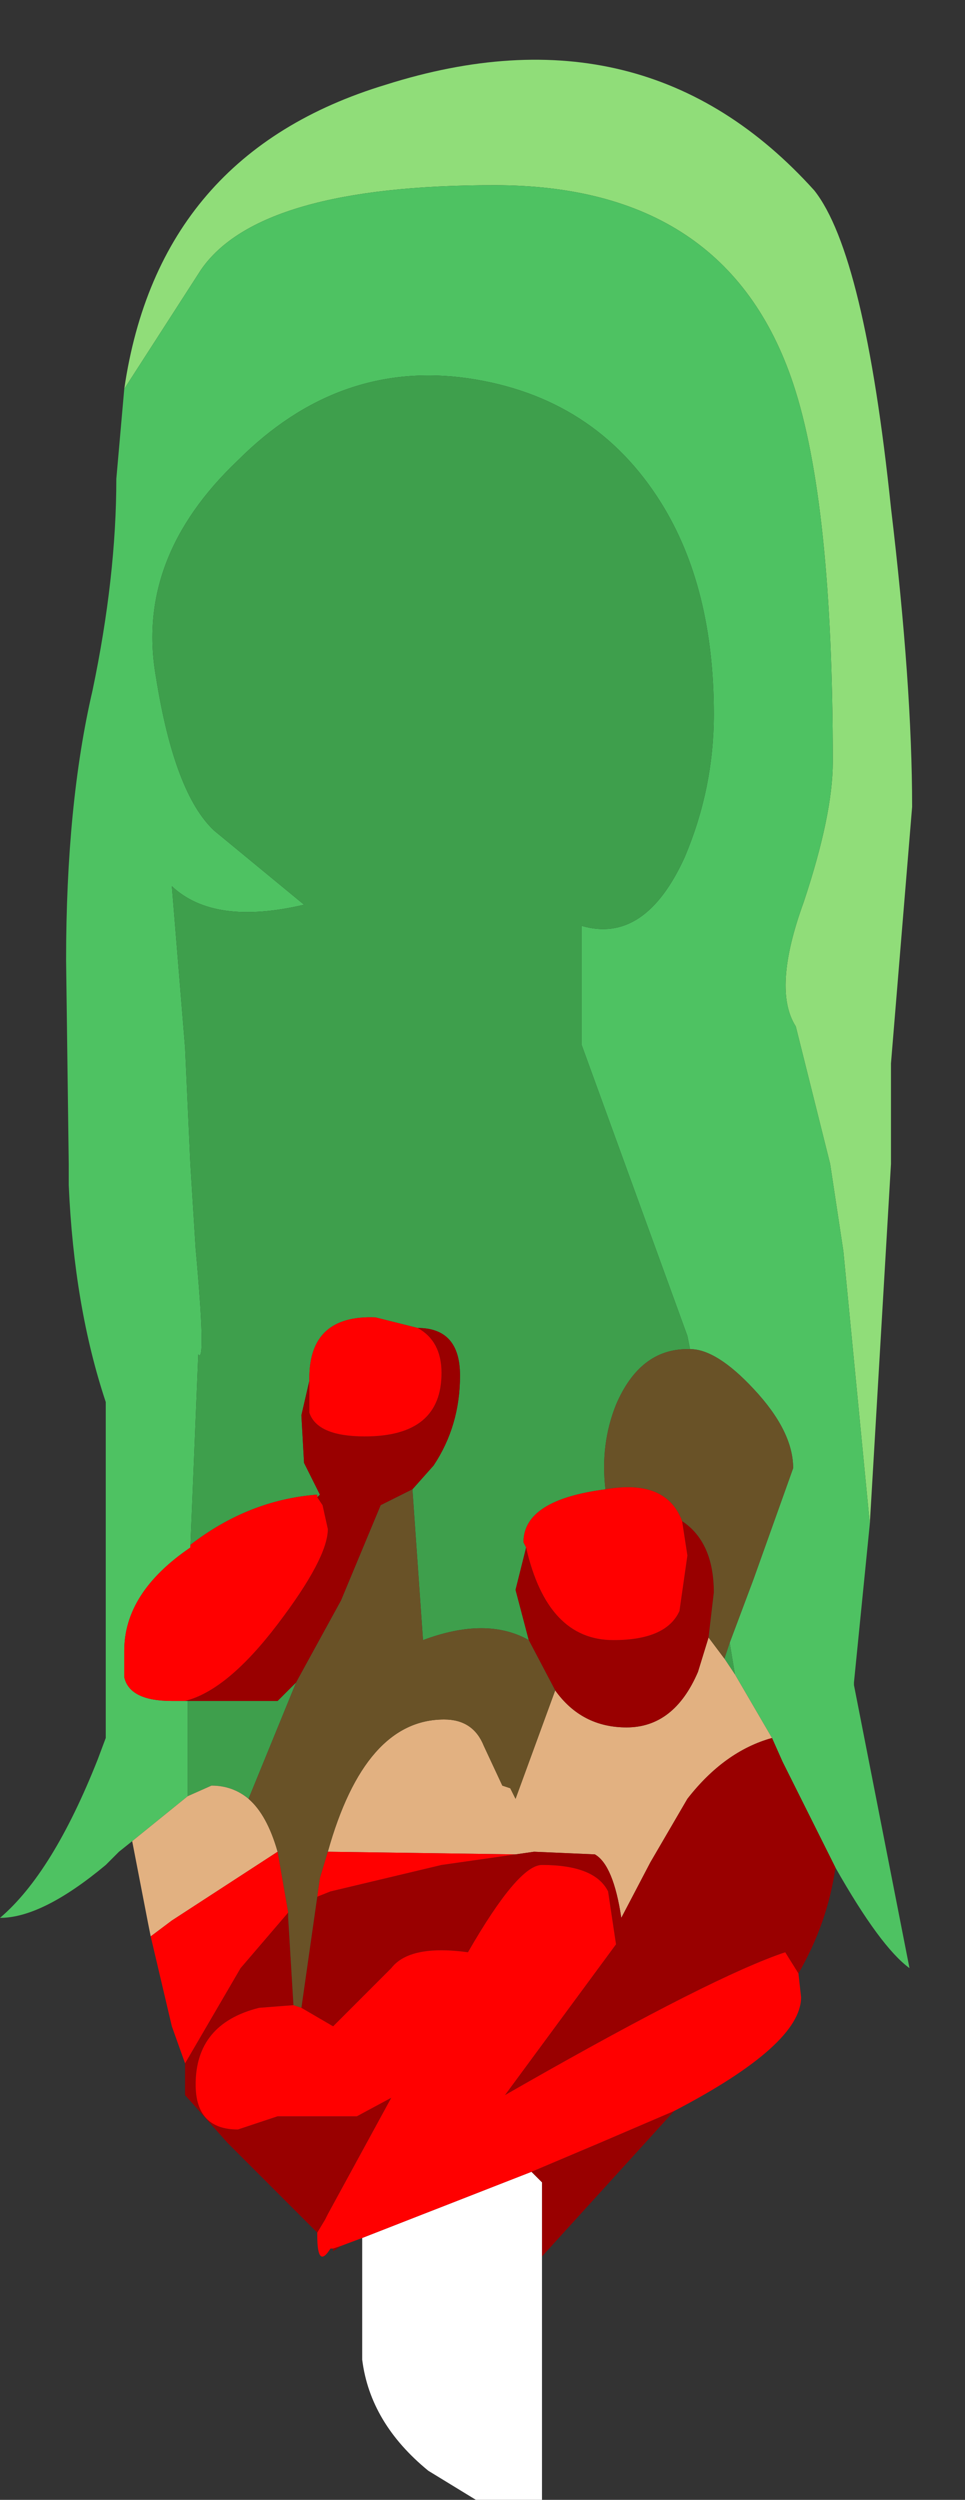 <?xml version="1.0" encoding="UTF-8" standalone="no"?>
<svg xmlns:ffdec="https://www.free-decompiler.com/flash" xmlns:xlink="http://www.w3.org/1999/xlink" ffdec:objectType="frame" height="47.25px" width="18.25px" xmlns="http://www.w3.org/2000/svg">
  <rect width="100%" height="100%" fill="#333333" stroke="none"/>
  <g transform="matrix(1.0, 0.0, 0.0, 1.0, 9.25, 24.25)">
    <use ffdec:characterId="1634" height="46.1" transform="matrix(1.0, 0.0, 0.0, 1.0, -9.25, -23.1)" width="17.25" xlink:href="#shape0"/>
  </g>
  <defs>
    <g id="shape0" transform="matrix(1.0, 0.0, 0.0, 1.0, 9.25, 23.1)">
      <path d="M7.2 4.55 L6.7 -0.6 6.45 -2.25 5.8 -4.85 Q5.35 -5.55 5.95 -7.2 6.5 -8.85 6.5 -9.85 6.5 -14.75 5.75 -17.0 4.5 -20.75 0.1 -20.75 -4.35 -20.75 -5.45 -19.15 L-6.9 -16.9 Q-6.25 -21.35 -1.95 -22.65 2.95 -24.2 6.15 -20.65 7.1 -19.45 7.6 -14.65 8.0 -11.3 8.0 -9.0 L7.6 -4.15 7.6 -2.25 7.2 4.55" fill="#90dd79" fill-rule="evenodd" stroke="none"/>
      <path d="M-6.9 -16.9 L-5.45 -19.15 Q-4.35 -20.75 0.1 -20.75 4.5 -20.75 5.75 -17.0 6.5 -14.75 6.5 -9.85 6.5 -8.85 5.95 -7.2 5.35 -5.55 5.8 -4.85 L6.45 -2.25 6.7 -0.6 7.2 4.55 6.9 7.55 6.9 7.6 7.95 12.95 Q7.4 12.55 6.55 11.05 L5.55 9.05 5.35 8.6 4.65 7.4 4.55 6.8 5.0 5.6 5.75 3.5 Q5.75 2.8 5.0 2.0 4.3 1.25 3.8 1.25 L3.75 1.0 1.75 -4.5 1.75 -6.75 Q2.95 -6.4 3.7 -8.05 4.25 -9.35 4.25 -10.75 4.25 -13.15 3.25 -14.75 2.0 -16.75 -0.4 -17.1 -2.85 -17.45 -4.75 -15.55 -6.7 -13.7 -6.3 -11.45 -5.95 -9.25 -5.2 -8.55 L-3.5 -7.15 Q-5.2 -6.75 -6.0 -7.5 L-5.75 -4.45 -5.65 -2.25 -5.55 -0.65 Q-5.35 1.55 -5.5 1.35 L-5.65 5.0 Q-6.9 5.85 -6.9 6.95 L-6.9 7.45 Q-6.8 7.9 -6.0 7.9 L-5.75 7.9 -5.7 7.9 -5.7 9.7 -6.75 10.55 -7.0 10.75 -7.25 11.0 Q-8.45 12.0 -9.25 12.0 -8.25 11.15 -7.4 9.0 L-7.25 8.6 -7.25 2.25 Q-7.85 0.45 -7.95 -1.85 L-7.95 -2.25 -8.0 -6.1 Q-8.0 -9.05 -7.5 -11.2 -7.05 -13.35 -7.05 -15.2 L-6.9 -16.9" fill="#4ec262" fill-rule="evenodd" stroke="none"/>
      <path d="M-5.7 9.7 L-5.7 7.9 -4.0 7.9 -3.65 7.55 -4.55 9.75 Q-4.85 9.5 -5.25 9.5 L-5.7 9.7 M-5.65 5.0 L-5.5 1.35 Q-5.35 1.55 -5.55 -0.65 L-5.65 -2.25 -5.75 -4.45 -6.0 -7.5 Q-5.2 -6.75 -3.5 -7.15 L-5.2 -8.55 Q-5.95 -9.25 -6.3 -11.45 -6.7 -13.7 -4.75 -15.55 -2.85 -17.45 -0.4 -17.1 2.0 -16.75 3.25 -14.75 4.25 -13.15 4.25 -10.75 4.25 -9.35 3.7 -8.05 2.95 -6.4 1.75 -6.75 L1.75 -4.5 3.75 1.0 3.8 1.25 3.75 1.25 Q2.85 1.25 2.4 2.3 2.1 3.05 2.2 3.9 0.65 4.1 0.65 4.9 L0.7 5.0 0.5 5.8 0.75 6.75 Q-0.05 6.3 -1.25 6.75 L-1.45 3.9 -1.05 3.45 Q-0.55 2.7 -0.55 1.75 -0.55 0.85 -1.35 0.85 L-2.15 0.65 Q-3.4 0.6 -3.4 1.8 L-3.4 1.85 -3.55 2.5 -3.5 3.4 -3.2 4.0 -3.25 4.05 -3.25 4.0 Q-4.55 4.1 -5.65 4.95 L-5.65 5.0 M4.55 6.8 L4.65 7.4 4.45 7.1 4.55 6.8" fill="#3e9f4c" fill-rule="evenodd" stroke="none"/>
      <path d="M-6.75 10.55 L-5.7 9.7 -5.25 9.5 Q-4.85 9.5 -4.55 9.75 -4.2 10.05 -4.0 10.75 L-6.0 12.05 -6.4 12.35 -6.45 12.1 -6.75 10.55 M4.65 7.4 L5.35 8.6 Q4.45 8.85 3.75 9.75 L3.05 10.95 2.5 12.0 Q2.35 11.0 2.0 10.8 L0.85 10.75 0.5 10.8 -3.05 10.75 Q-2.35 8.25 -0.85 8.25 -0.3 8.25 -0.1 8.75 L0.25 9.5 0.4 9.55 0.5 9.75 1.25 7.7 Q1.75 8.4 2.6 8.4 3.5 8.4 3.95 7.35 L4.15 6.7 4.45 7.1 4.65 7.4" fill="#e2b181" fill-rule="evenodd" stroke="none"/>
      <path d="M-5.7 7.9 L-5.75 7.9 Q-4.95 7.7 -4.0 6.45 -3.05 5.2 -3.05 4.65 L-3.15 4.2 -3.25 4.05 -3.2 4.0 -3.5 3.4 -3.55 2.5 -3.4 1.85 -3.4 2.45 Q-3.25 2.9 -2.35 2.9 -0.9 2.9 -0.9 1.7 -0.9 1.1 -1.35 0.85 -0.55 0.85 -0.55 1.75 -0.55 2.7 -1.05 3.45 L-1.45 3.9 -2.05 4.2 -2.8 6.0 -3.65 7.55 -4.0 7.9 -5.7 7.9 M5.35 8.6 L5.55 9.05 6.55 11.05 Q6.4 12.1 5.85 13.05 L5.6 12.65 Q4.25 13.1 0.65 15.15 L0.3 15.35 2.4 12.5 2.25 11.5 Q2.0 11.0 1.0 11.0 0.55 11.0 -0.4 12.65 -1.5 12.5 -1.85 12.95 L-2.95 14.05 -3.55 13.7 -3.25 11.6 -3.0 11.5 -0.9 11.0 0.5 10.8 0.85 10.75 2.0 10.8 Q2.35 11.0 2.5 12.0 L3.05 10.95 3.75 9.75 Q4.45 8.85 5.35 8.6 M3.65 4.5 Q4.25 4.9 4.25 5.85 L4.15 6.7 3.95 7.35 Q3.5 8.4 2.6 8.4 1.75 8.4 1.25 7.7 L0.75 6.75 0.5 5.8 0.7 5.0 Q1.1 6.75 2.35 6.75 3.35 6.75 3.6 6.2 L3.75 5.15 3.65 4.5 M3.5 15.65 L1.0 18.4 1.0 17.0 0.8 16.8 2.1 16.25 3.5 15.65 M-2.8 18.2 L-2.95 18.3 -2.95 18.25 -2.8 18.2 M-3.25 17.95 L-4.95 16.25 -5.75 15.35 -5.75 14.75 -4.7 12.95 -3.8 11.9 -3.8 12.0 -3.7 13.65 -4.35 13.7 Q-5.55 14.0 -5.55 15.15 -5.55 16.0 -4.75 16.0 L-4.0 15.75 -2.5 15.75 -1.85 15.4 -3.05 17.6 -3.1 17.7 -3.25 17.95" fill="#990000" fill-rule="evenodd" stroke="none"/>
      <path d="M1.0 18.4 L1.0 23.0 -0.25 23.0 -1.15 22.45 Q-2.25 21.55 -2.4 20.35 L-2.4 18.05 0.8 16.8 1.0 17.0 1.0 18.4" fill="#ffffff" fill-rule="evenodd" stroke="none"/>
      <path d="M3.8 1.25 Q4.3 1.25 5.0 2.0 5.75 2.8 5.75 3.5 L5.0 5.6 4.55 6.8 4.45 7.1 4.15 6.7 4.25 5.85 Q4.25 4.9 3.65 4.5 3.35 3.7 2.2 3.9 2.1 3.05 2.4 2.3 2.85 1.25 3.75 1.25 L3.8 1.25 M0.75 6.75 L1.25 7.7 0.5 9.75 0.4 9.55 0.25 9.5 -0.1 8.75 Q-0.3 8.25 -0.85 8.25 -2.35 8.25 -3.05 10.75 L-3.2 11.25 -3.25 11.6 -3.55 13.7 -3.7 13.65 -3.8 12.0 -3.8 11.9 -4.0 10.75 Q-4.2 10.05 -4.55 9.75 L-3.65 7.55 -2.8 6.0 -2.05 4.2 -1.45 3.9 -1.25 6.75 Q-0.05 6.3 0.75 6.75" fill="#695227" fill-rule="evenodd" stroke="none"/>
      <path d="M-5.75 7.9 L-6.0 7.9 Q-6.8 7.9 -6.9 7.45 L-6.9 6.95 Q-6.9 5.85 -5.65 5.0 L-5.65 4.95 Q-4.55 4.1 -3.25 4.0 L-3.25 4.05 -3.15 4.2 -3.05 4.65 Q-3.05 5.2 -4.0 6.45 -4.95 7.7 -5.75 7.9 M2.2 3.9 Q3.35 3.7 3.65 4.5 L3.75 5.15 3.6 6.2 Q3.35 6.75 2.35 6.75 1.1 6.75 0.7 5.0 L0.65 4.9 Q0.65 4.1 2.2 3.9 M-3.55 13.7 L-2.95 14.05 -1.85 12.95 Q-1.5 12.5 -0.4 12.65 0.55 11.0 1.0 11.0 2.0 11.0 2.25 11.5 L2.4 12.5 0.3 15.35 0.65 15.15 Q4.25 13.1 5.6 12.65 L5.85 13.05 5.9 13.5 Q5.9 14.4 3.5 15.65 L2.1 16.25 0.8 16.8 -2.4 18.05 -2.8 18.2 -2.95 18.25 -3.0 18.25 Q-3.25 18.65 -3.25 18.0 L-3.25 17.95 -3.1 17.7 -3.05 17.6 -1.85 15.4 -2.5 15.75 -4.0 15.75 -4.75 16.0 Q-5.55 16.0 -5.55 15.15 -5.55 14.0 -4.35 13.7 L-3.7 13.65 -3.55 13.7 M-3.05 10.75 L0.5 10.8 -0.9 11.0 -3.0 11.5 -3.25 11.6 -3.2 11.25 -3.05 10.75 M-5.75 14.75 L-6.0 14.05 -6.4 12.35 -6.0 12.05 -4.0 10.75 -3.8 11.9 -4.7 12.95 -5.75 14.75 M-1.35 0.85 Q-0.9 1.1 -0.9 1.7 -0.9 2.9 -2.35 2.9 -3.25 2.9 -3.4 2.45 L-3.4 1.85 -3.4 1.8 Q-3.4 0.6 -2.15 0.65 L-1.35 0.85" fill="#ff0000" fill-rule="evenodd" stroke="none"/>
    </g>
  </defs>
</svg>
